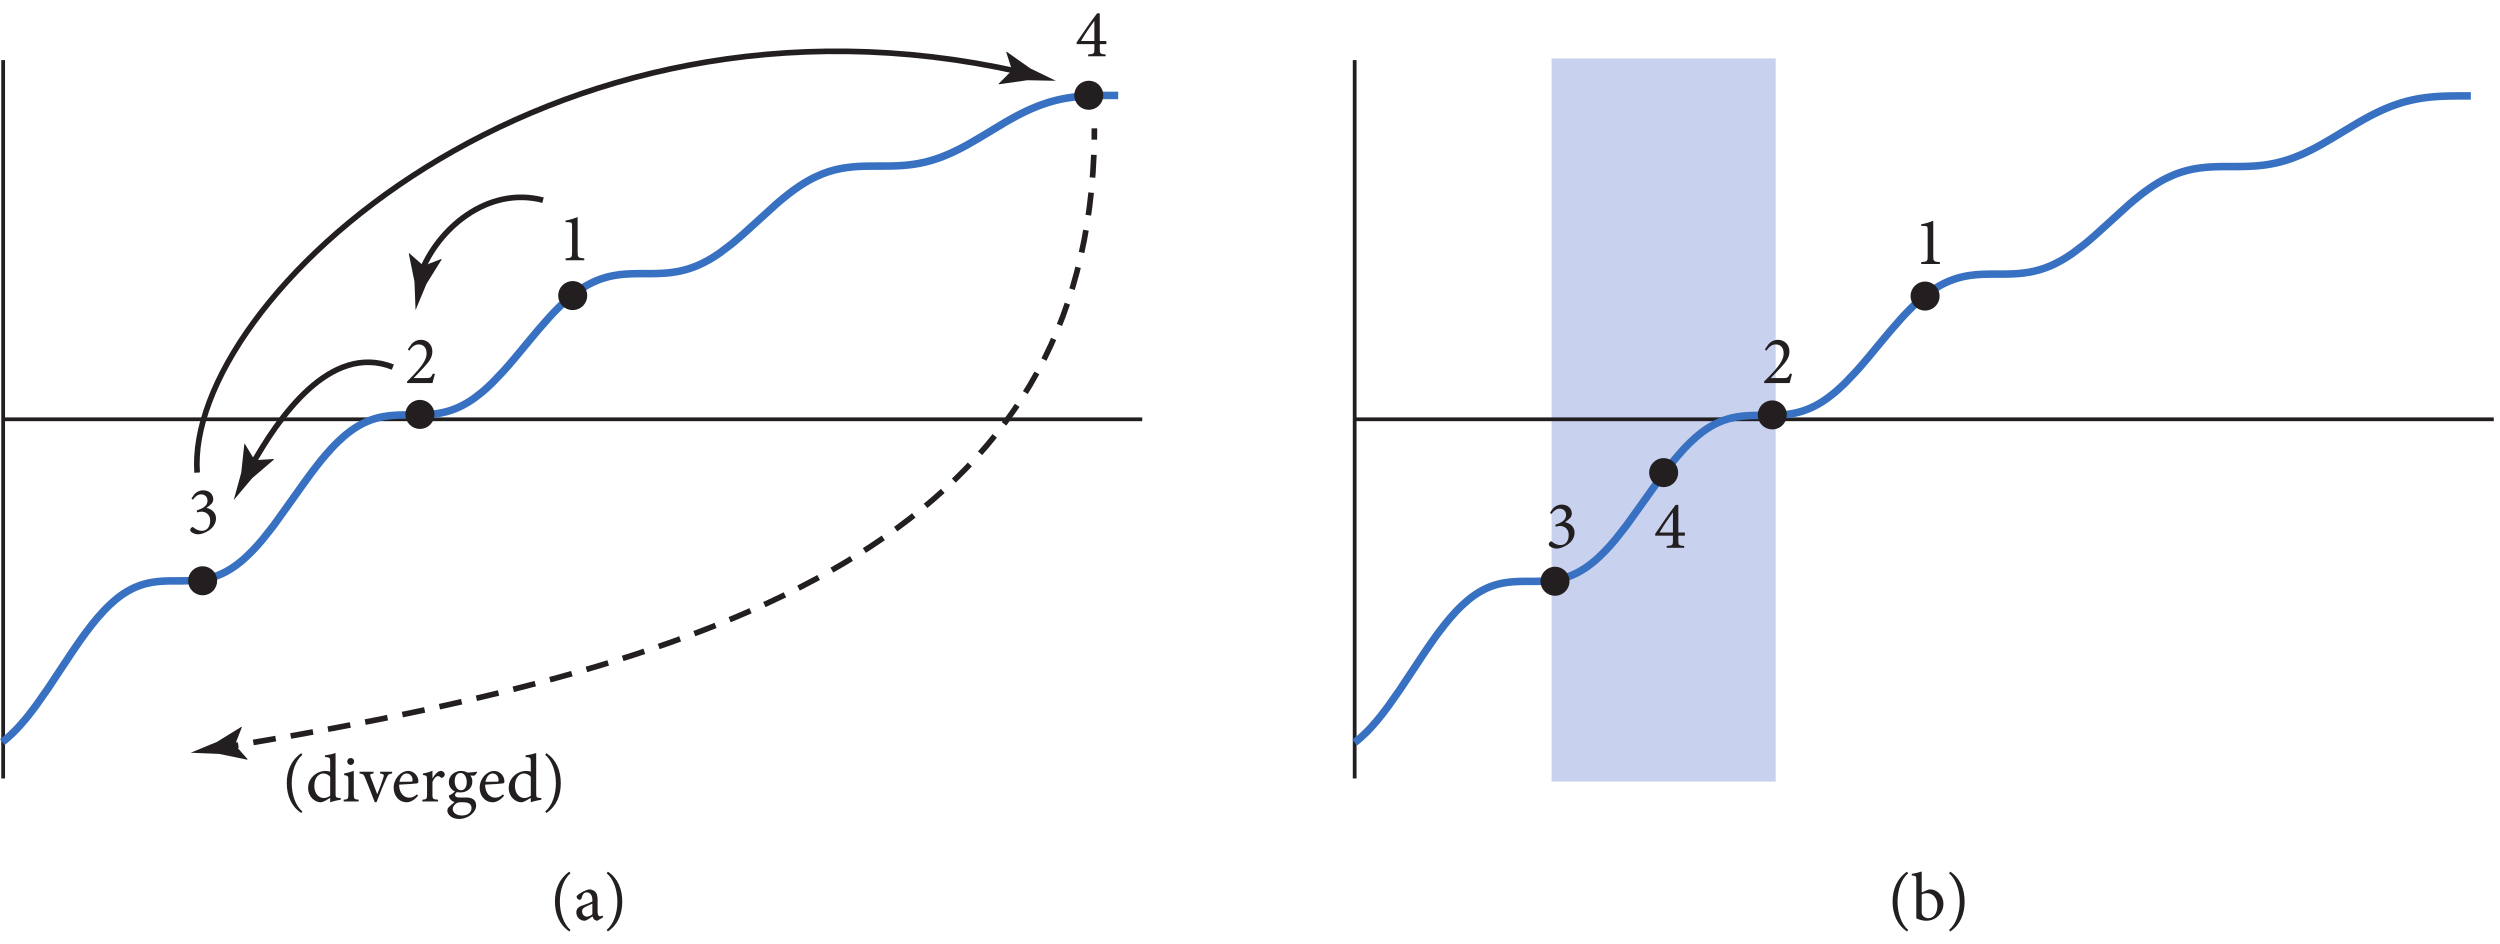 <?xml version="1.0" encoding="UTF-8" standalone="no"?>
<!-- Created with Inkscape (http://www.inkscape.org/) -->

<svg
   version="1.1"
   id="svg1"
   width="440.693"
   height="166.493"
   viewBox="0 0 440.693 166.493"
   sodipodi:docname="phabbf04.eps"
   xmlns:inkscape="http://www.inkscape.org/namespaces/inkscape"
   xmlns:sodipodi="http://sodipodi.sourceforge.net/DTD/sodipodi-0.dtd"
   xmlns="http://www.w3.org/2000/svg"
   xmlns:svg="http://www.w3.org/2000/svg">
  <defs
     id="defs1" />
  <sodipodi:namedview
     id="namedview1"
     pagecolor="#ffffff"
     bordercolor="#000000"
     borderopacity="0.25"
     inkscape:showpageshadow="2"
     inkscape:pageopacity="0.0"
     inkscape:pagecheckerboard="0"
     inkscape:deskcolor="#d1d1d1">
    <inkscape:page
       x="0"
       y="0"
       inkscape:label="1"
       id="page1"
       width="440.693"
       height="166.493"
       margin="0"
       bleed="0" />
  </sodipodi:namedview>
  <g
     id="g1"
     inkscape:groupmode="layer"
     inkscape:label="1">
    <g
       id="group-R5">
      <path
         id="path2"
         d="m 2056.48,1174.42 h 297 V 215.922 h -297 v 958.498"
         style="fill:#c8d1ee;fill-opacity:1;fill-rule:nonzero;stroke:none"
         transform="matrix(0.133,0,0,-0.133,0,166.493)" />
      <path
         id="path3"
         d="M 1795.48,696.105 H 3305.23"
         style="fill:none;stroke:#231f20;stroke-width:5;stroke-linecap:butt;stroke-linejoin:miter;stroke-miterlimit:3.25;stroke-dasharray:none;stroke-opacity:1"
         transform="matrix(0.133,0,0,-0.133,0,166.493)" />
      <path
         id="path4"
         d="M 1795.48,220.051 V 1172.17"
         style="fill:none;stroke:#231f20;stroke-width:5;stroke-linecap:butt;stroke-linejoin:miter;stroke-miterlimit:3.25;stroke-dasharray:none;stroke-opacity:1"
         transform="matrix(0.133,0,0,-0.133,0,166.493)" />
      <path
         id="path5"
         d="M 4.184,696.105 H 1513.93"
         style="fill:none;stroke:#231f20;stroke-width:5;stroke-linecap:butt;stroke-linejoin:miter;stroke-miterlimit:3.25;stroke-dasharray:none;stroke-opacity:1"
         transform="matrix(0.133,0,0,-0.133,0,166.493)" />
      <path
         id="path6"
         d="M 4.184,220.051 V 1172.17"
         style="fill:none;stroke:#231f20;stroke-width:5;stroke-linecap:butt;stroke-linejoin:miter;stroke-miterlimit:3.25;stroke-dasharray:none;stroke-opacity:1"
         transform="matrix(0.133,0,0,-0.133,0,166.493)" />
      <path
         id="path7"
         d="m 3.062,268.293 0.906,0.703 0.898,0.703 1.812,1.457 3.637,3.074 7.262,6.754 0.453,0.442 0.441,0.453 0.914,0.898 1.809,1.864 3.644,3.847 7.234,8.262 0.988,1.164 2.957,3.582 3.934,4.961 7.875,10.387 15.73,22.426 29.395,44.335 0.441,0.665 0.449,0.675 2.695,4.004 3.602,5.293 7.207,10.332 0.457,0.633 0.441,0.637 0.899,1.25 1.808,2.488 3.602,4.895 7.187,9.402 0.988,1.23 0.981,1.211 1.949,2.395 3.906,4.672 7.805,8.715 1.969,2.043 1.953,1.988 3.902,3.832 7.797,6.941 1.836,1.477 1.828,1.445 3.633,2.723 1.836,1.262 1.824,1.25 3.633,2.304 0.461,0.281 1.375,0.793 1.809,1.036 3.66,1.914 0.449,0.226 0.461,0.211 0.898,0.442 1.825,0.843 3.664,1.528 0.976,0.39 0.985,0.367 1.972,0.719 0.488,0.16 0.489,0.176 1.008,0.317 1.972,0.597 0.489,0.156 0.488,0.145 0.984,0.266 1.992,0.507 0.977,0.243 0.992,0.23 1.984,0.426 0.981,0.203 3.445,0.617 0.508,0.07 3.453,0.497 0.492,0.046 1,0.129 1.969,0.207 0.492,0.036 0.496,0.054 0.985,0.086 0.976,0.074 1.008,0.071 0.477,0.035 0.488,0.031 0.969,0.07 0.488,0.02 0.477,0.039 0.968,0.027 0.489,0.039 0.476,0.02 0.985,0.031 0.476,0.02 0.492,0.019 0.961,0.035 0.496,0.012 h 0.477 l 0.488,0.02 0.477,0.019 h 0.492 l 0.473,0.02 h 0.492 l 0.488,0.015 h 0.969 l 0.476,0.016 h 1.465 l 0.489,0.02 h 8.242 l 0.472,0.019 h 4.86 l 0.488,0.02 h 0.969 l 0.469,0.011 h 0.957 l 0.437,0.016 h 0.449 l 0.465,0.019 h 0.453 l 0.442,0.02 0.914,0.02 0.453,0.015 h 0.449 l 0.906,0.035 0.442,0.02 1.367,0.047 0.449,0.019 0.449,0.02 0.918,0.051 0.438,0.019 0.461,0.02 0.886,0.046 0.918,0.075 0.899,0.054 1.812,0.157 0.914,0.066 0.899,0.09 0.449,0.058 0.465,0.028 0.891,0.109 0.914,0.106 0.902,0.109 1.809,0.242 0.453,0.071 0.437,0.066 0.914,0.129 1.817,0.312 0.449,0.075 0.441,0.086 0.918,0.175 1.805,0.367 0.5,0.106 0.469,0.109 0.992,0.207 2.945,0.739 0.973,0.265 1.965,0.578 0.496,0.145 0.488,0.156 0.988,0.301 1.953,0.664 3.915,1.461 0.5,0.211 0.488,0.195 0.98,0.399 1.973,0.867 3.922,1.879 0.488,0.242 0.488,0.266 0.965,0.511 1.973,1.071 3.918,2.324 0.918,0.558 0.914,0.582 1.844,1.211 3.656,2.551 0.918,0.668 0.91,0.688 1.824,1.406 3.684,2.93 1.824,1.554 1.828,1.598 3.66,3.324 7.325,7.207 0.46,0.453 0.438,0.473 0.898,0.949 1.793,1.918 3.598,3.942 7.176,8.347 14.359,18.242 31.164,43.547 0.914,1.297 0.918,1.289 1.813,2.559 3.636,5.101 7.278,10.035 0.437,0.618 0.461,0.632 0.918,1.231 1.805,2.441 3.633,4.817 7.281,9.336 0.98,1.23 0.993,1.211 1.968,2.41 3.934,4.688 7.871,8.879 0.5,0.527 0.508,0.535 0.984,1.047 1.973,2.059 3.937,3.957 7.872,7.273 0.488,0.43 0.476,0.418 2.903,2.426 3.867,3.035 0.488,0.371 0.477,0.371 2.902,2.109 3.867,2.617 0.489,0.321 0.476,0.297 0.969,0.621 1.933,1.176 3.887,2.195 0.477,0.265 0.488,0.243 0.969,0.507 1.933,0.969 3.868,1.797 0.437,0.191 0.453,0.188 0.895,0.391 1.816,0.722 0.453,0.176 0.442,0.176 0.918,0.332 1.793,0.637 0.457,0.156 0.441,0.156 0.906,0.301 1.797,0.558 3.617,1.024 0.446,0.101 0.449,0.129 0.898,0.223 1.817,0.406 0.433,0.11 0.457,0.101 0.899,0.176 1.808,0.352 0.465,0.093 0.442,0.082 0.906,0.16 1.797,0.282 0.91,0.14 0.898,0.137 1.817,0.234 0.468,0.047 0.489,0.078 1.972,0.207 0.965,0.086 0.5,0.059 0.489,0.031 0.964,0.086 2.461,0.176 0.469,0.035 0.988,0.055 0.493,0.031 0.492,0.016 0.968,0.058 0.489,0.032 1.476,0.058 0.477,0.016 1.973,0.07 h 0.492 l 0.472,0.016 0.489,0.015 h 0.496 l 0.492,0.02 h 0.488 l 0.496,0.019 h 0.469 l 0.5,0.02 h 0.981 l 0.492,0.019 h 2.449 l 0.484,0.008 h 10.926 l 0.449,0.02 h 2.289 l 0.454,0.019 h 0.914 l 0.453,0.02 h 0.918 l 0.918,0.015 0.449,0.016 h 0.465 l 0.914,0.039 h 0.453 l 0.445,0.02 1.367,0.047 h 0.457 l 0.911,0.039 0.461,0.031 1.832,0.078 0.449,0.031 2.746,0.164 2.742,0.203 0.918,0.09 0.449,0.035 0.461,0.051 0.91,0.09 1.832,0.207 0.493,0.055 0.492,0.07 0.988,0.125 1.984,0.277 0.489,0.075 0.496,0.09 0.988,0.156 1.981,0.351 0.988,0.176 0.976,0.195 1.993,0.418 3.953,0.969 0.488,0.125 0.5,0.137 0.996,0.265 1.973,0.594 0.488,0.145 0.492,0.16 1,0.312 1.973,0.668 0.496,0.176 0.512,0.18 0.98,0.351 1.969,0.774 3.969,1.648 0.472,0.215 0.492,0.207 0.973,0.457 1.953,0.93 3.883,1.992 0.473,0.262 0.496,0.265 0.965,0.547 1.949,1.102 3.887,2.375 0.468,0.32 0.496,0.313 0.969,0.632 1.953,1.301 3.887,2.742 7.762,6.067 0.461,0.371 0.437,0.367 0.91,0.766 1.817,1.554 3.621,3.211 7.258,6.848 14.488,15.145 1.965,2.179 1.972,2.215 3.938,4.484 7.855,9.208 15.707,18.937 0.461,0.555 0.457,0.547 0.918,1.113 1.848,2.219 3.672,4.421 7.332,8.739 14.68,16.73 0.453,0.5 0.433,0.489 0.899,0.964 1.808,1.934 3.586,3.801 7.196,7.218 0.906,0.879 0.898,0.868 1.797,1.683 3.606,3.305 7.187,6.187 0.496,0.407 0.489,0.39 0.968,0.785 1.949,1.528 3.907,2.941 0.98,0.703 0.965,0.684 1.953,1.351 3.906,2.563 0.489,0.324 0.496,0.293 0.965,0.625 1.949,1.156 3.898,2.192 0.985,0.527 0.976,0.508 1.946,0.988 3.902,1.844 0.457,0.195 0.461,0.211 0.91,0.387 1.805,0.758 3.644,1.402 0.457,0.18 1.367,0.472 1.829,0.622 3.64,1.125 0.461,0.117 0.453,0.136 0.895,0.25 1.836,0.473 0.449,0.109 0.465,0.122 0.91,0.21 1.809,0.418 0.457,0.09 0.461,0.106 0.906,0.195 1.816,0.352 0.453,0.074 0.457,0.082 0.918,0.156 1.805,0.305 0.5,0.066 0.508,0.09 0.984,0.141 1.965,0.269 0.988,0.098 0.985,0.125 1.98,0.211 0.5,0.055 0.492,0.035 0.981,0.086 0.488,0.054 3.453,0.242 1.985,0.129 0.492,0.012 0.496,0.035 0.98,0.039 0.496,0.032 3.446,0.125 h 0.488 l 0.508,0.019 0.988,0.02 0.981,0.031 h 0.492 l 0.488,0.019 h 0.5 l 0.488,0.02 h 0.985 l 0.488,0.016 h 1.484 l 0.508,0.011 h 4.863 l 0.481,0.02 h 10.18 l 0.472,0.019 h 1.461 l 0.492,0.02 h 0.961 l 0.477,0.019 h 0.492 l 0.973,0.02 0.472,0.012 h 0.489 l 0.492,0.019 h 0.473 l 0.496,0.02 0.472,0.011 0.973,0.016 0.488,0.02 0.477,0.019 0.988,0.039 0.469,0.02 0.488,0.015 0.977,0.047 0.468,0.016 0.489,0.039 0.976,0.035 1.934,0.121 0.449,0.039 0.457,0.016 0.899,0.074 0.46,0.027 0.434,0.039 1.371,0.11 0.442,0.047 0.918,0.07 1.785,0.176 0.918,0.105 0.894,0.11 1.813,0.215 0.457,0.066 0.441,0.051 0.906,0.125 1.817,0.277 0.441,0.074 0.457,0.071 0.891,0.136 1.816,0.321 0.906,0.175 0.907,0.157 1.808,0.371 0.461,0.101 0.43,0.09 0.918,0.211 1.797,0.43 3.613,0.926 0.496,0.117 1.477,0.429 1.953,0.579 3.922,1.289 0.98,0.339 0.965,0.352 1.973,0.723 3.918,1.562 0.984,0.43 0.969,0.422 1.961,0.879 3.926,1.863 7.835,4.18 1.832,1.054 1.829,1.09 3.652,2.27 7.312,4.902 14.645,11.063 0.445,0.343 0.45,0.371 0.898,0.723 1.797,1.477 3.582,3.007 7.18,6.219 14.339,12.953 31.126,28.27 0.46,0.398 0.46,0.391 0.91,0.793 1.81,1.543 3.64,3.058 7.26,5.875 0.46,0.368 0.44,0.351 0.91,0.703 1.81,1.391 3.64,2.726 7.26,5.147 0.98,0.67 0.99,0.65 1.97,1.28 3.94,2.5 0.98,0.59 2.95,1.75 3.94,2.21 1.97,1.06 1.97,1 3.93,1.93 7.88,3.45 0.91,0.35 0.92,0.37 1.84,0.68 3.67,1.3 0.46,0.14 0.46,0.17 0.91,0.29 1.85,0.57 3.68,1.07 0.9,0.25 0.94,0.24 1.83,0.46 0.91,0.2 0.93,0.24 1.83,0.4 0.46,0.08 0.46,0.11 0.93,0.2 1.82,0.35 3.68,0.65 0.91,0.14 0.9,0.14 1.79,0.25 0.47,0.07 0.45,0.05 0.89,0.12 1.8,0.21 0.91,0.11 0.9,0.1 1.79,0.18 0.45,0.05 0.46,0.04 0.9,0.09 1.79,0.13 0.92,0.07 0.89,0.08 0.46,0.01 0.44,0.04 0.9,0.05 0.45,0.04 0.46,0.02 0.9,0.04 1.79,0.09 0.46,0.02 0.45,0.04 0.9,0.03 0.46,0.02 0.44,0.02 0.89,0.01 0.92,0.04 0.89,0.04 h 0.46 l 0.44,0.01 0.9,0.03 0.49,0.01 h 0.49 l 0.5,0.02 h 0.49 l 0.47,0.01 h 0.49 l 0.99,0.02 0.49,0.02 h 0.96 l 0.5,0.02 h 1.95 l 0.49,0.02 h 4.88 l 0.5,0.01 h 11.73 l 0.49,0.02 h 1.95 l 0.49,0.02 h 0.97 l 0.5,0.02 h 0.48 l 0.97,0.01 h 0.46 l 0.45,0.02 0.92,0.02 h 0.46 l 0.45,0.01 0.91,0.02 0.46,0.02 h 0.46 l 1.37,0.05 h 0.46 l 0.91,0.04 0.44,0.02 2.29,0.09 0.91,0.04 0.92,0.04 2.74,0.16 0.45,0.02 0.46,0.03 0.9,0.07 1.82,0.12 1.84,0.15 1.83,0.17 0.45,0.04 0.45,0.05 0.9,0.09 1.83,0.19 3.66,0.44 0.99,0.14 0.98,0.12 1.99,0.3 0.48,0.07 0.5,0.1 0.98,0.16 1.99,0.32 1.96,0.36 1.99,0.38 3.94,0.85 0.51,0.1 0.49,0.12 0.98,0.23 1.98,0.48 3.95,1.03 0.98,0.29 1.01,0.28 1.97,0.58 3.95,1.23 0.49,0.16 0.48,0.18 0.97,0.31 1.95,0.66 3.88,1.41 7.75,3.12 0.5,0.2 0.47,0.19 0.98,0.43 1.94,0.86 3.88,1.77 7.75,3.79 0.92,0.45 0.89,0.46 1.82,0.95 3.62,1.91 7.24,3.99 14.48,8.46 31.41,18.9 0.92,0.53 0.91,0.54 1.85,1.05 3.66,2.08 7.33,4.04 1.82,0.99 1.85,0.95 3.66,1.89 7.32,3.59 0.46,0.21 0.44,0.19 0.9,0.42 1.79,0.83 3.6,1.58 7.19,2.97 0.44,0.18 0.46,0.17 0.9,0.36 1.79,0.66 3.6,1.3 7.17,2.38 0.5,0.16 0.49,0.14 0.97,0.3 1.95,0.56 3.9,1.07 0.49,0.12 0.47,0.13 0.99,0.24 1.95,0.49 3.89,0.9 0.98,0.22 0.97,0.19 1.95,0.41 0.98,0.17 0.97,0.2 1.95,0.35 0.49,0.08 0.48,0.07 0.99,0.17 1.95,0.3 3.9,0.58 0.43,0.06 0.46,0.07 0.91,0.12 1.82,0.21 1.82,0.21 1.81,0.2 0.92,0.1 0.91,0.09 1.81,0.16 0.46,0.04 0.46,0.05 0.91,0.07 1.81,0.13 0.91,0.08 0.92,0.05 1.81,0.12 0.46,0.03 0.46,0.02 0.91,0.05 1.81,0.09 0.46,0.04 1.83,0.07 0.44,0.02 2.74,0.1 1.81,0.06 2.04,0.06 h 0.49 l 0.5,0.02 1.03,0.02 0.51,0.02 h 0.5 l 1.03,0.02 0.49,0.01 h 0.51 l 1.02,0.02 0.51,0.02 h 1.02 l 0.5,0.02 h 1.01 l 1.02,0.02 h 2.55 l 0.49,0.01 h 14.73 l 0.51,0.02 h 2.02"
         style="fill:none;stroke:#3871c1;stroke-width:10;stroke-linecap:butt;stroke-linejoin:miter;stroke-miterlimit:3.25;stroke-dasharray:none;stroke-opacity:1"
         transform="matrix(0.133,0,0,-0.133,0,166.493)" />
      <path
         id="path8"
         d="m 778.32,860.063 c 0,5.117 -2.035,10.003 -5.64,13.621 -3.621,3.605 -8.504,5.644 -13.621,5.644 -5.118,0 -10.004,-2.039 -13.625,-5.644 -3.602,-3.618 -5.645,-8.504 -5.645,-13.621 0,-5.118 2.043,-10 5.645,-13.625 3.621,-3.602 8.507,-5.645 13.625,-5.645 5.117,0 10,2.043 13.621,5.645 3.605,3.625 5.64,8.507 5.64,13.625"
         style="fill:#231f20;fill-opacity:1;fill-rule:evenodd;stroke:none"
         transform="matrix(0.133,0,0,-0.133,0,166.493)" />
      <path
         id="path9"
         d="m 575.82,702.563 c 0,5.117 -2.035,10.003 -5.64,13.621 -3.621,3.605 -8.504,5.644 -13.621,5.644 -5.118,0 -10.004,-2.039 -13.625,-5.644 -3.602,-3.618 -5.645,-8.504 -5.645,-13.621 0,-5.118 2.043,-10 5.645,-13.625 3.621,-3.602 8.507,-5.637 13.625,-5.637 5.117,0 10,2.035 13.621,5.637 3.605,3.625 5.64,8.507 5.64,13.625"
         style="fill:#231f20;fill-opacity:1;fill-rule:evenodd;stroke:none"
         transform="matrix(0.133,0,0,-0.133,0,166.493)" />
      <path
         id="path10"
         d="m 287.816,482.063 c 0,5.113 -2.035,10 -5.636,13.625 -3.621,3.601 -8.504,5.636 -13.621,5.636 -5.118,0 -10.008,-2.035 -13.621,-5.636 -3.606,-3.625 -5.645,-8.512 -5.645,-13.625 0,-5.118 2.039,-10.004 5.645,-13.622 3.613,-3.605 8.503,-5.644 13.621,-5.644 5.117,0 10,2.039 13.621,5.644 3.601,3.618 5.636,8.504 5.636,13.622"
         style="fill:#231f20;fill-opacity:1;fill-rule:evenodd;stroke:none"
         transform="matrix(0.133,0,0,-0.133,0,166.493)" />
      <path
         id="path11"
         d="m 1462.32,1125.56 c 0,5.12 -2.04,10.01 -5.65,13.62 -3.61,3.61 -8.5,5.65 -13.61,5.65 -5.12,0 -10.01,-2.04 -13.62,-5.65 -3.61,-3.61 -5.65,-8.5 -5.65,-13.62 0,-5.12 2.04,-10 5.65,-13.62 3.61,-3.61 8.5,-5.65 13.62,-5.65 5.11,0 10,2.04 13.61,5.65 3.61,3.62 5.65,8.5 5.65,13.62"
         style="fill:#231f20;fill-opacity:1;fill-rule:evenodd;stroke:none"
         transform="matrix(0.133,0,0,-0.133,0,166.493)" />
      <path
         id="path12"
         d="m 1795.48,267.648 0.91,0.704 0.9,0.711 1.82,1.453 3.64,3.078 7.25,6.75 0.46,0.441 0.43,0.457 0.92,0.891 1.82,1.863 3.63,3.848 7.25,8.261 0.97,1.165 2.95,3.582 3.95,4.964 7.87,10.387 15.74,22.434 29.39,44.324 0.44,0.676 0.44,0.664 2.7,4.012 3.6,5.285 7.21,10.336 0.46,0.629 0.44,0.636 0.89,1.25 1.81,2.5 3.61,4.883 7.19,9.402 0.98,1.239 0.99,1.203 1.95,2.398 3.9,4.672 7.81,8.719 1.96,2.035 1.96,1.992 3.89,3.828 7.81,6.942 1.83,1.476 1.83,1.45 3.63,2.718 1.84,1.266 1.82,1.254 3.64,2.297 0.45,0.281 1.38,0.797 1.81,1.031 3.66,1.914 0.45,0.234 0.46,0.215 0.9,0.43 1.83,0.848 3.65,1.535 0.98,0.387 1,0.363 1.96,0.722 0.49,0.157 0.5,0.176 0.99,0.312 1.98,0.598 0.48,0.16 0.49,0.14 1,0.266 1.98,0.508 0.99,0.242 0.97,0.234 2,0.426 0.97,0.203 3.45,0.618 0.52,0.074 3.44,0.488 0.49,0.055 1.01,0.121 1.97,0.215 0.49,0.027 0.49,0.059 0.98,0.089 0.98,0.075 1.01,0.062 0.47,0.039 0.49,0.028 0.97,0.078 0.5,0.019 0.48,0.031 0.95,0.036 0.5,0.031 0.47,0.019 0.99,0.039 0.47,0.02 0.49,0.016 0.97,0.035 0.49,0.015 h 0.48 l 0.49,0.012 0.47,0.02 h 0.49 l 0.48,0.019 h 0.5 l 0.49,0.02 h 0.96 l 0.47,0.019 h 1.47 l 0.49,0.02 h 8.24 l 0.48,0.015 h 4.85 l 0.49,0.016 h 0.96 l 0.48,0.02 h 0.95 l 0.44,0.011 h 0.46 l 0.45,0.016 h 0.47 l 0.43,0.019 0.91,0.02 0.46,0.02 h 0.44 l 0.92,0.039 0.43,0.015 1.37,0.047 0.45,0.016 0.46,0.019 0.9,0.055 0.44,0.016 0.46,0.023 0.9,0.051 0.91,0.07 0.9,0.055 1.81,0.152 0.91,0.078 0.9,0.082 0.45,0.055 0.46,0.039 0.91,0.098 0.91,0.105 0.89,0.11 1.81,0.25 0.46,0.062 0.44,0.07 0.92,0.125 1.8,0.321 0.46,0.07 0.43,0.086 0.92,0.176 1.82,0.371 0.48,0.097 0.47,0.114 0.99,0.211 2.96,0.742 0.97,0.254 1.96,0.586 0.5,0.136 0.49,0.157 0.98,0.3 1.95,0.664 3.93,1.465 0.49,0.207 0.49,0.196 0.98,0.406 1.98,0.863 3.91,1.883 0.49,0.238 0.49,0.266 0.97,0.512 1.97,1.07 3.92,2.32 0.91,0.567 0.92,0.574 1.85,1.223 3.65,2.539 0.92,0.671 0.9,0.692 1.84,1.398 3.67,2.942 1.83,1.543 1.82,1.601 3.67,3.321 7.33,7.211 0.45,0.453 0.44,0.48 0.9,0.945 1.79,1.914 3.6,3.938 7.18,8.348 14.35,18.254 31.17,43.535 0.91,1.297 0.92,1.289 1.81,2.57 3.64,5.098 7.27,10.035 0.45,0.613 0.45,0.629 0.92,1.234 1.81,2.446 3.64,4.816 7.27,9.328 0.99,1.235 0.99,1.207 1.96,2.418 3.94,4.683 7.88,8.883 0.48,0.523 0.51,0.532 0.99,1.054 1.96,2.055 3.95,3.957 7.87,7.281 0.49,0.418 0.48,0.422 2.9,2.426 3.86,3.035 0.5,0.367 0.48,0.371 2.89,2.118 3.87,2.621 0.49,0.312 0.47,0.301 0.97,0.617 1.93,1.172 3.89,2.199 0.48,0.266 0.49,0.242 0.96,0.516 1.94,0.964 3.87,1.79 0.44,0.195 0.45,0.187 0.9,0.387 1.82,0.731 0.45,0.171 0.44,0.176 0.91,0.332 1.79,0.633 0.46,0.16 0.44,0.16 0.91,0.297 1.81,0.563 3.61,1.019 0.44,0.106 0.46,0.125 0.89,0.226 1.81,0.407 0.44,0.105 0.45,0.102 0.9,0.175 1.82,0.352 0.45,0.09 0.44,0.086 0.91,0.156 1.8,0.285 0.91,0.141 0.9,0.136 1.81,0.235 0.47,0.055 0.49,0.066 1.97,0.207 0.98,0.094 0.49,0.05 0.49,0.036 0.97,0.089 2.46,0.172 0.47,0.036 0.98,0.054 0.5,0.035 0.49,0.012 0.96,0.063 0.49,0.031 1.48,0.055 0.47,0.015 1.98,0.07 h 0.49 l 0.48,0.016 0.48,0.02 h 0.5 l 0.49,0.019 h 0.49 l 0.5,0.016 h 0.47 l 0.49,0.019 h 0.99 l 0.49,0.016 h 2.45 l 0.48,0.016 h 10.92 l 0.46,0.011 h 2.28 l 0.47,0.02 h 0.9 l 0.46,0.023 h 0.91 l 0.92,0.016 0.46,0.019 h 0.46 l 0.9,0.036 h 0.46 l 0.44,0.019 1.37,0.043 h 0.47 l 0.9,0.039 0.46,0.039 1.82,0.07 0.46,0.04 2.75,0.156 2.75,0.211 0.91,0.086 0.46,0.035 0.45,0.055 0.91,0.085 1.83,0.211 0.5,0.051 0.49,0.067 0.98,0.128 1.99,0.282 0.48,0.07 0.5,0.086 0.99,0.156 1.98,0.356 0.99,0.175 0.97,0.196 2,0.414 3.95,0.969 0.49,0.125 0.5,0.14 1,0.262 1.97,0.594 0.48,0.148 0.5,0.16 1.01,0.317 1.97,0.664 0.48,0.176 0.52,0.175 0.97,0.352 1.98,0.777 3.97,1.653 0.47,0.207 0.5,0.207 0.96,0.464 1.96,0.93 3.87,1.985 0.48,0.265 0.5,0.266 0.97,0.543 1.94,1.105 3.89,2.375 0.47,0.317 0.5,0.316 0.96,0.633 1.95,1.305 3.89,2.738 7.77,6.062 0.45,0.371 0.44,0.372 0.91,0.765 1.82,1.555 3.62,3.219 7.26,6.836 14.48,15.152 1.97,2.18 1.96,2.207 3.95,4.484 7.85,9.207 15.72,18.937 0.45,0.559 0.46,0.543 0.92,1.113 1.85,2.219 3.67,4.43 7.32,8.734 14.69,16.738 0.46,0.489 0.43,0.492 0.9,0.969 1.8,1.929 3.6,3.797 7.18,7.227 0.92,0.879 0.89,0.859 1.8,1.688 3.6,3.304 7.19,6.188 0.5,0.406 0.49,0.387 0.96,0.789 1.96,1.535 3.9,2.934 0.98,0.703 0.97,0.683 1.95,1.352 3.89,2.562 0.5,0.325 0.5,0.296 0.97,0.618 1.94,1.16 3.91,2.199 0.97,0.527 0.98,0.5 1.95,0.992 3.91,1.848 0.45,0.192 0.45,0.207 0.92,0.39 1.81,0.754 3.64,1.406 0.45,0.176 1.37,0.477 1.83,0.617 3.64,1.121 0.46,0.121 0.46,0.141 0.89,0.246 1.83,0.469 0.45,0.113 0.47,0.121 0.91,0.215 1.82,0.422 0.44,0.082 0.46,0.113 0.92,0.187 1.81,0.356 0.46,0.07 0.45,0.09 0.91,0.156 1.82,0.297 0.49,0.074 0.51,0.086 0.98,0.137 1.97,0.266 0.98,0.105 0.99,0.117 1.99,0.215 0.49,0.055 0.49,0.035 0.99,0.086 0.49,0.055 3.45,0.25 1.98,0.121 0.49,0.015 0.49,0.039 0.99,0.036 0.49,0.027 3.45,0.129 h 0.49 l 0.52,0.015 0.97,0.016 0.99,0.031 h 0.49 l 0.49,0.02 h 0.49 l 0.5,0.023 h 0.98 l 0.5,0.016 h 1.47 l 0.51,0.019 h 4.87 l 0.47,0.02 h 10.18 l 0.47,0.016 h 1.47 l 0.49,0.015 h 0.96 l 0.47,0.016 h 0.5 l 0.97,0.019 0.47,0.012 h 0.49 l 0.49,0.02 h 0.48 l 0.49,0.019 0.48,0.02 0.96,0.019 0.49,0.02 0.48,0.015 0.99,0.032 0.47,0.019 0.48,0.02 0.98,0.051 0.47,0.019 0.49,0.031 0.98,0.035 1.93,0.129 0.46,0.036 0.45,0.011 0.9,0.071 0.45,0.035 0.44,0.039 1.37,0.105 0.44,0.055 0.92,0.066 1.79,0.176 0.91,0.098 0.9,0.113 1.81,0.211 0.46,0.066 0.44,0.059 0.91,0.117 1.81,0.285 0.44,0.075 0.46,0.066 0.9,0.137 1.81,0.324 0.91,0.176 0.9,0.156 1.81,0.367 0.46,0.106 0.43,0.086 0.91,0.214 1.8,0.422 3.61,0.934 0.5,0.121 1.48,0.418 1.95,0.582 3.93,1.285 0.97,0.352 0.98,0.351 1.96,0.723 3.92,1.562 0.99,0.418 0.96,0.422 1.97,0.883 3.92,1.859 7.84,4.18 1.83,1.063 1.82,1.086 3.66,2.269 7.31,4.902 14.65,11.063 0.44,0.351 0.46,0.368 0.9,0.718 1.78,1.477 3.59,3.008 7.18,6.222 14.33,12.954 31.13,28.265 0.47,0.406 0.45,0.383 0.92,0.793 1.81,1.543 3.63,3.063 7.27,5.875 0.45,0.363 0.44,0.352 0.91,0.703 1.82,1.39 3.63,2.727 7.27,5.157 0.97,0.66 1,0.65 1.96,1.28 3.94,2.5 0.98,0.59 2.95,1.74 3.94,2.22 1.97,1.06 1.97,0.99 3.94,1.94 7.87,3.45 0.92,0.35 0.91,0.37 1.84,0.68 3.68,1.3 0.45,0.14 0.46,0.16 0.92,0.31 1.85,0.55 3.67,1.07 0.92,0.25 0.92,0.25 1.83,0.46 0.92,0.21 0.94,0.23 1.82,0.4 0.45,0.09 0.46,0.1 0.94,0.2 1.82,0.35 3.68,0.64 0.9,0.15 0.9,0.14 1.8,0.25 0.46,0.07 0.46,0.05 0.89,0.12 1.79,0.22 0.91,0.09 0.9,0.12 1.8,0.17 0.45,0.05 0.45,0.04 0.9,0.09 1.8,0.13 0.92,0.08 0.89,0.07 0.46,0.01 0.43,0.03 0.9,0.06 0.45,0.04 0.46,0.02 0.91,0.04 1.79,0.1 0.46,0.01 0.44,0.04 0.9,0.03 0.46,0.01 0.44,0.02 0.9,0.02 0.91,0.04 0.9,0.04 h 0.46 l 0.44,0.01 0.89,0.02 0.49,0.02 h 0.5 l 0.49,0.01 h 0.49 l 0.48,0.02 h 0.48 l 0.99,0.02 0.49,0.02 h 0.97 l 0.49,0.02 h 1.96 l 0.48,0.01 h 4.89 l 0.5,0.02 h 11.72 l 0.49,0.02 h 1.95 l 0.49,0.02 h 0.98 l 0.49,0.02 h 0.49 l 0.96,0.01 h 0.46 l 0.45,0.02 0.92,0.02 h 0.47 l 0.45,0.02 0.92,0.01 0.44,0.02 h 0.46 l 1.37,0.05 h 0.46 l 0.92,0.04 0.44,0.02 2.28,0.09 0.91,0.05 0.92,0.03 2.74,0.16 0.46,0.02 0.45,0.03 0.9,0.07 1.83,0.12 1.83,0.14 1.83,0.18 0.46,0.04 0.45,0.05 0.89,0.09 1.84,0.19 3.65,0.44 0.99,0.14 0.98,0.12 1.99,0.3 0.49,0.08 0.49,0.09 0.98,0.15 1.99,0.33 1.97,0.36 1.99,0.39 3.93,0.84 0.51,0.1 0.5,0.12 0.99,0.23 1.96,0.48 3.96,1.04 0.98,0.28 1,0.28 1.97,0.58 3.95,1.22 0.49,0.17 0.48,0.17 0.98,0.32 1.94,0.66 3.88,1.42 7.76,3.11 0.49,0.21 0.47,0.19 0.98,0.42 1.94,0.86 3.88,1.78 7.76,3.78 0.91,0.45 0.9,0.46 1.81,0.95 3.61,1.91 7.26,3.99 14.47,8.46 31.42,18.89 0.91,0.53 0.92,0.55 1.85,1.05 3.65,2.08 7.33,4.04 1.83,0.99 1.84,0.94 3.66,1.9 7.33,3.59 0.45,0.21 0.45,0.19 0.89,0.42 1.8,0.83 3.6,1.58 7.19,2.98 0.43,0.17 0.46,0.17 0.91,0.36 1.78,0.66 3.61,1.3 7.17,2.38 0.49,0.16 0.49,0.14 0.97,0.3 1.95,0.56 3.91,1.07 0.49,0.12 0.47,0.13 0.98,0.24 1.96,0.5 3.88,0.9 0.99,0.2 0.96,0.2 1.96,0.4 0.97,0.18 0.97,0.19 1.95,0.35 0.49,0.09 0.49,0.07 0.98,0.18 1.95,0.29 3.9,0.58 0.44,0.06 0.46,0.07 0.9,0.12 1.82,0.21 1.84,0.21 1.79,0.2 0.92,0.1 0.92,0.09 1.82,0.16 0.44,0.03 0.46,0.06 0.92,0.07 1.81,0.14 0.91,0.07 0.91,0.04 1.81,0.13 0.46,0.02 0.46,0.04 0.92,0.05 1.8,0.09 0.46,0.03 1.83,0.07 0.44,0.02 2.74,0.11 1.81,0.04 2.05,0.08 h 0.49 l 0.51,0.02 1.01,0.01 0.51,0.02 h 0.52 l 1.01,0.02 0.49,0.01 h 0.52 l 1.01,0.02 0.51,0.02 h 1.03 l 0.49,0.02 h 1.01 l 1.03,0.02 h 2.54 l 0.49,0.01 h 14.73 l 0.52,0.02 h 2.01"
         style="fill:none;stroke:#3871c1;stroke-width:10;stroke-linecap:butt;stroke-linejoin:miter;stroke-miterlimit:3.25;stroke-dasharray:none;stroke-opacity:1"
         transform="matrix(0.133,0,0,-0.133,0,166.493)" />
      <path
         id="path13"
         d="m 2570.75,859.422 c 0,5.117 -2.04,10.004 -5.65,13.617 -3.62,3.609 -8.5,5.652 -13.62,5.652 -5.12,0 -10,-2.043 -13.61,-5.652 -3.62,-3.613 -5.66,-8.5 -5.66,-13.617 0,-5.121 2.04,-10.004 5.66,-13.621 3.61,-3.606 8.49,-5.641 13.61,-5.641 5.12,0 10,2.035 13.62,5.641 3.61,3.617 5.65,8.5 5.65,13.621"
         style="fill:#231f20;fill-opacity:1;fill-rule:evenodd;stroke:none"
         transform="matrix(0.133,0,0,-0.133,0,166.493)" />
      <path
         id="path14"
         d="M 3.456,-6.328125e-4 V -0.247 C 2.635,-0.305 2.577,-0.376 2.577,-1.032 v -4.688 c -0.492,0.199 -1.02,0.375 -1.594,0.469 v 0.211 l 0.434,0.012 c 0.387,0.023 0.422,0.07 0.422,0.539 v 3.457 c 0,0.656 -0.035,0.727 -0.855,0.785 V -6.328125e-4 Z M -175.812,-0.496 V -0.742 C -176.632,-0.8 -176.691,-0.871 -176.691,-1.527 v -4.688 c -0.492,0.199 -1.02,0.375 -1.594,0.469 v 0.211 l 0.434,0.012 c 0.387,0.023 0.422,0.07 0.422,0.539 V -1.527 c 0,0.656 -0.035,0.727 -0.855,0.785 V -0.496 Z m 0,0"
         style="fill:#231f20;fill-opacity:1;fill-rule:nonzero;stroke:none"
         aria-label="1&#10;1"
         transform="matrix(1.333,0,0,1.333,337.353,46.536)" />
      <path
         id="path15"
         d="m 2368.25,701.922 c 0,5.117 -2.04,10.004 -5.65,13.617 -3.62,3.609 -8.5,5.645 -13.62,5.645 -5.12,0 -10,-2.036 -13.61,-5.645 -3.62,-3.613 -5.66,-8.5 -5.66,-13.617 0,-5.121 2.04,-10.004 5.66,-13.621 3.61,-3.606 8.49,-5.641 13.61,-5.641 5.12,0 10,2.035 13.62,5.641 3.61,3.617 5.65,8.5 5.65,13.621"
         style="fill:#231f20;fill-opacity:1;fill-rule:evenodd;stroke:none"
         transform="matrix(0.133,0,0,-0.133,0,166.493)" />
      <path
         id="path16"
         d="M 3.703,-1.265 C 3.434,-0.691 3.316,-0.656 2.836,-0.656 h -1.688 L 2.426,-1.992 c 0.832,-0.891 1.195,-1.418 1.195,-2.203 0,-0.949 -0.727,-1.523 -1.512,-1.523 -0.527,0 -0.949,0.234 -1.219,0.539 l -0.516,0.727 0.199,0.176 c 0.234,-0.352 0.609,-0.832 1.23,-0.832 0.656,0 1.055,0.434 1.055,1.195 0,0.773 -0.562,1.512 -1.125,2.18 -0.445,0.516 -0.949,1.031 -1.453,1.523 V 6.78125e-4 H 3.645 C 3.75,-0.409 3.844,-0.796 3.961,-1.183 Z m -179.461,0 c -0.27,0.574 -0.387,0.609 -0.867,0.609 h -1.688 l 1.277,-1.336 c 0.832,-0.891 1.195,-1.418 1.195,-2.203 0,-0.949 -0.727,-1.523 -1.512,-1.523 -0.527,0 -0.949,0.234 -1.219,0.539 l -0.516,0.727 0.199,0.176 c 0.234,-0.352 0.609,-0.832 1.23,-0.832 0.656,0 1.055,0.434 1.055,1.195 0,0.773 -0.562,1.512 -1.125,2.18 -0.445,0.516 -0.949,1.031 -1.453,1.523 V 6.78125e-4 h 3.363 c 0.105,-0.41 0.199,-0.797 0.316,-1.184 z m 0,0"
         style="fill:#231f20;fill-opacity:1;fill-rule:nonzero;stroke:none"
         aria-label="22"
         transform="matrix(1.333,0,0,1.333,310.609,67.523)" />
      <path
         id="path17"
         d="m 2080.25,481.418 c 0,5.117 -2.04,10.008 -5.65,13.625 -3.61,3.602 -8.5,5.645 -13.62,5.645 -5.11,0 -10.01,-2.043 -13.62,-5.645 -3.61,-3.617 -5.65,-8.508 -5.65,-13.625 0,-5.117 2.04,-10 5.65,-13.617 3.61,-3.61 8.51,-5.645 13.62,-5.645 5.12,0 10.01,2.035 13.62,5.645 3.61,3.617 5.65,8.5 5.65,13.617"
         style="fill:#231f20;fill-opacity:1;fill-rule:evenodd;stroke:none"
         transform="matrix(0.133,0,0,-0.133,0,166.493)" />
      <path
         id="path18"
         d="m 0.76,-4.465 c 0.223,-0.328 0.586,-0.715 1.078,-0.715 0.48,0 0.855,0.293 0.855,0.855 0,0.656 -0.609,1.008 -1.43,1.277 l 0.059,0.258 c 0.141,-0.047 0.363,-0.105 0.574,-0.105 0.516,0 1.148,0.34 1.148,1.172 0,0.891 -0.457,1.359 -1.09,1.359 -0.516,0 -0.891,-0.246 -1.125,-0.457 -0.07,-0.059 -0.141,-0.047 -0.211,0 -0.082,0.059 -0.199,0.176 -0.211,0.293 -0.012,0.117 0.023,0.211 0.152,0.328 0.117,0.105 0.48,0.305 0.891,0.305 0.656,0 2.367,-0.668 2.367,-2.121 0,-0.656 -0.469,-1.219 -1.254,-1.371 v -0.012 c 0.258,-0.188 0.48,-0.34 0.609,-0.492 0.176,-0.164 0.281,-0.375 0.281,-0.633 0,-0.691 -0.527,-1.195 -1.348,-1.195 -0.469,0 -0.891,0.234 -1.137,0.504 l -0.398,0.574 z M -178.897,-6.354 c 0.223,-0.328 0.586,-0.715 1.078,-0.715 0.48,0 0.855,0.293 0.855,0.855 0,0.656 -0.609,1.008 -1.43,1.277 l 0.059,0.258 c 0.141,-0.047 0.363,-0.105 0.574,-0.105 0.516,0 1.148,0.34 1.148,1.172 0,0.891 -0.457,1.359 -1.09,1.359 -0.516,0 -0.891,-0.246 -1.125,-0.457 -0.07,-0.059 -0.141,-0.047 -0.211,0 -0.082,0.059 -0.199,0.176 -0.211,0.293 -0.012,0.117 0.023,0.211 0.152,0.328 0.117,0.105 0.48,0.305 0.891,0.305 0.656,0 2.367,-0.668 2.367,-2.121 0,-0.656 -0.469,-1.219 -1.254,-1.371 v -0.012 c 0.258,-0.188 0.48,-0.34 0.609,-0.492 0.176,-0.164 0.281,-0.375 0.281,-0.633 0,-0.691 -0.527,-1.195 -1.348,-1.195 -0.469,0 -0.891,0.234 -1.137,0.504 l -0.398,0.574 z m 0,0"
         style="fill:#231f20;fill-opacity:1;fill-rule:nonzero;stroke:none"
         aria-label="3&#10;3"
         transform="matrix(1.333,0,0,1.333,272.471,96.57)" />
      <path
         id="path19"
         d="m 2224.25,625.422 c 0,5.117 -2.04,10 -5.65,13.617 -3.61,3.609 -8.51,5.641 -13.62,5.641 -5.11,0 -10,-2.032 -13.62,-5.641 -3.61,-3.617 -5.64,-8.5 -5.64,-13.617 0,-5.117 2.03,-10.008 5.64,-13.621 3.62,-3.606 8.51,-5.645 13.62,-5.645 5.11,0 10.01,2.039 13.62,5.645 3.61,3.613 5.65,8.504 5.65,13.621"
         style="fill:#231f20;fill-opacity:1;fill-rule:evenodd;stroke:none"
         transform="matrix(0.133,0,0,-0.133,0,166.493)" />
      <path
         id="path20"
         d="m 4.101,-1.605 v -0.422 H 3.234 v -3.656 H 2.882 c -0.926,1.219 -1.852,2.555 -2.707,3.832 v 0.246 H 2.519 v 0.656 c 0,0.586 -0.035,0.645 -0.82,0.703 V 3.34375e-4 H 4.007 V -0.246 C 3.281,-0.304 3.234,-0.351 3.234,-0.949 V -1.605 Z M 2.519,-2.027 H 0.749 C 1.335,-3.023 1.921,-3.879 2.507,-4.675 h 0.012 z M -72.408,-66.606 v -0.422 h -0.867 v -3.656 h -0.352 c -0.926,1.219 -1.852,2.555 -2.707,3.832 v 0.246 h 2.344 v 0.656 c 0,0.586 -0.035,0.645 -0.82,0.703 v 0.246 h 2.309 v -0.246 c -0.727,-0.059 -0.773,-0.105 -0.773,-0.703 v -0.656 z m -1.582,-0.422 h -1.77 c 0.586,-0.996 1.172,-1.852 1.758,-2.648 h 0.012 z m 0,0"
         style="fill:#231f20;fill-opacity:1;fill-rule:nonzero;stroke:none"
         aria-label="4&#10;4"
         transform="matrix(1.333,0,0,1.333,291.54,96.57)" />
      <path
         id="path21"
         d="M 719.723,986.508 C 646.09,1005.79 579.387,948.016 557.602,889.262"
         style="fill:none;stroke:#231f20;stroke-width:7.5;stroke-linecap:butt;stroke-linejoin:miter;stroke-miterlimit:3.25;stroke-dasharray:none;stroke-opacity:1"
         transform="matrix(0.133,0,0,-0.133,0,166.493)" />
      <path
         id="path22"
         d="m 561.355,899.535 23.606,9.102 0.352,-0.813 -20.032,-32.207 c -4.836,-11.609 -9.672,-23.219 -14.511,-34.824 -0.477,12.562 -0.961,25.133 -1.446,37.695 l -7.527,37.18 0.5,0.656 19.058,-16.789"
         style="fill:#231f20;fill-opacity:1;fill-rule:nonzero;stroke:none"
         transform="matrix(0.133,0,0,-0.133,0,166.493)" />
      <path
         id="path23"
         d="M 520.68,765.285 C 437.715,797.875 369.008,698.824 332.266,632.512"
         style="fill:none;stroke:#231f20;stroke-width:7.5;stroke-linecap:butt;stroke-linejoin:miter;stroke-miterlimit:3.25;stroke-dasharray:none;stroke-opacity:1"
         transform="matrix(0.133,0,0,-0.133,0,166.493)" />
      <path
         id="path24"
         d="m 337.574,641.91 25.254,1.574 0.094,-0.879 -28.805,-24.683 c -8.105,-9.609 -16.219,-19.223 -24.328,-28.832 3.324,12.129 6.656,24.254 9.977,36.383 l 4.019,37.715 0.672,0.484 13.117,-21.762"
         style="fill:#231f20;fill-opacity:1;fill-rule:nonzero;stroke:none"
         transform="matrix(0.133,0,0,-0.133,0,166.493)" />
      <path
         id="path25"
         d="M 261.266,625.422 C 245.152,853.332 720.902,1298.45 1351.87,1156.47"
         style="fill:none;stroke:#231f20;stroke-width:7.5;stroke-linecap:butt;stroke-linejoin:miter;stroke-miterlimit:3.25;stroke-dasharray:none;stroke-opacity:1"
         transform="matrix(0.133,0,0,-0.133,0,166.493)" />
      <path
         id="path26"
         d="m 1341.33,1158.71 -7.72,24.09 0.83,0.31 30.99,-21.87 c 11.31,-5.49 22.62,-11 33.93,-16.5 -12.58,0.25 -25.15,0.5 -37.72,0.74 l -37.55,-5.35 -0.63,0.53 17.87,18.05"
         style="fill:#231f20;fill-opacity:1;fill-rule:nonzero;stroke:none"
         transform="matrix(0.133,0,0,-0.133,0,166.493)" />
      <path
         id="path27"
         d="m 1450.49,1081.71 c 0,-5.03 -0.04,-10.03 -0.12,-15"
         style="fill:none;stroke:#231f20;stroke-width:7.5;stroke-linecap:butt;stroke-linejoin:miter;stroke-miterlimit:3.25;stroke-dasharray:none;stroke-opacity:1"
         transform="matrix(0.133,0,0,-0.133,0,166.493)" />
      <path
         id="path28"
         d="M 1449.8,1046.61 C 1429.38,537.191 960.723,372.648 325.719,266.07"
         style="fill:none;stroke:#231f20;stroke-width:7.5;stroke-linecap:butt;stroke-linejoin:miter;stroke-miterlimit:3.25;stroke-dasharray:30.15, 20.1;stroke-dashoffset:0;stroke-opacity:1"
         transform="matrix(0.133,0,0,-0.133,0,166.493)" />
      <path
         id="path29"
         d="m 315.797,264.41 c -4.93,-0.816 -9.863,-1.633 -14.805,-2.449"
         style="fill:none;stroke:#231f20;stroke-width:7.5;stroke-linecap:butt;stroke-linejoin:miter;stroke-miterlimit:3.25;stroke-dasharray:none;stroke-opacity:1"
         transform="matrix(0.133,0,0,-0.133,0,166.493)" />
      <path
         id="path30"
         d="m 311.469,264.563 16.715,-19.004 -0.641,-0.61 -37.152,7.653 c -12.563,0.519 -25.125,1.043 -37.692,1.566 11.621,4.801 23.246,9.594 34.867,14.398 l 32.278,19.926 0.793,-0.238 -9.168,-23.691"
         style="fill:#231f20;fill-opacity:1;fill-rule:nonzero;stroke:none"
         transform="matrix(0.133,0,0,-0.133,0,166.493)" />
      <path
         id="path31"
         d="m 2.696,1.325 c -0.891,-0.762 -1.406,-2.203 -1.406,-3.75 0,-1.547 0.516,-3 1.406,-3.75 L 2.544,-6.386 c -1.324,0.902 -1.91,2.332 -1.91,3.949 0,1.629 0.586,3.082 1.91,3.961 z M 7.768,-0.456 7.475,-0.48 c -0.328,-0.047 -0.387,-0.082 -0.387,-0.551 v -5.379 c -0.34,0.117 -0.938,0.258 -1.406,0.316 v 0.211 c 0.645,0.047 0.691,0.082 0.691,0.668 v 1.277 c -0.211,-0.082 -0.469,-0.105 -0.598,-0.105 -1.219,0 -2.32,0.984 -2.32,2.238 0,1.254 0.949,1.91 1.664,1.91 0.105,0 0.352,-0.047 0.703,-0.258 l 0.551,-0.328 v 0.586 c 0.527,-0.188 1.195,-0.305 1.395,-0.34 z m -1.395,-0.305 c -0.211,0.164 -0.539,0.305 -0.867,0.305 -0.574,0 -1.23,-0.527 -1.23,-1.594 0,-1.301 0.762,-1.652 1.172,-1.652 0.34,0 0.715,0.141 0.926,0.457 z M 9.086,-4.827 c 0.258,0 0.457,-0.211 0.457,-0.457 0,-0.27 -0.199,-0.469 -0.457,-0.469 -0.234,0 -0.457,0.199 -0.457,0.469 0,0.246 0.223,0.457 0.457,0.457 z M 10.141,8.671875e-4 V -0.234 C 9.555,-0.292 9.496,-0.339 9.496,-0.948 V -4.054 c -0.398,0.152 -0.82,0.27 -1.277,0.352 v 0.211 c 0.539,0.094 0.562,0.129 0.562,0.68 v 1.863 c 0,0.609 -0.059,0.656 -0.621,0.715 V 8.671875e-4 Z M 14.567,-3.937 h -1.594 v 0.234 c 0.504,0.059 0.562,0.152 0.422,0.586 -0.188,0.586 -0.48,1.406 -0.797,2.156 -0.258,-0.645 -0.621,-1.594 -0.855,-2.227 -0.141,-0.387 -0.129,-0.457 0.363,-0.516 v -0.234 H 10.255 v 0.234 c 0.492,0.07 0.562,0.129 0.773,0.656 0.422,1.043 0.832,2.062 1.242,3.141 h 0.234 c 0.504,-1.336 0.973,-2.437 1.277,-3.117 0.234,-0.539 0.316,-0.621 0.785,-0.68 z m 3.287,2.988 c -0.328,0.305 -0.668,0.445 -1.02,0.445 -0.633,0 -1.336,-0.504 -1.348,-1.723 1.066,-0.047 2.191,-0.129 2.355,-0.164 0.152,-0.035 0.199,-0.105 0.199,-0.281 0,-0.703 -0.598,-1.371 -1.348,-1.371 -0.469,0 -0.949,0.246 -1.324,0.656 -0.363,0.41 -0.598,0.961 -0.598,1.582 0,1.008 0.656,1.91 1.758,1.91 0.281,0 0.902,-0.164 1.465,-0.867 z M 16.483,-3.702 c 0.492,0 0.797,0.422 0.785,0.891 0,0.129 -0.047,0.188 -0.211,0.188 -0.527,0.012 -1.02,0.023 -1.523,0.023 0.129,-0.727 0.527,-1.102 0.949,-1.102 z m 3.416,0.621 v -0.984 c -0.434,0.188 -0.832,0.293 -1.266,0.363 v 0.199 c 0.504,0.07 0.551,0.105 0.551,0.703 v 1.863 c 0,0.598 -0.059,0.645 -0.621,0.703 V 8.671875e-4 h 2.074 V -0.234 c -0.691,-0.059 -0.738,-0.105 -0.738,-0.703 V -2.577 c 0.199,-0.504 0.48,-0.773 0.715,-0.773 0.152,0 0.258,0.047 0.387,0.188 0.047,0.047 0.129,0.059 0.234,0.012 0.176,-0.082 0.293,-0.258 0.293,-0.434 0,-0.223 -0.211,-0.457 -0.527,-0.457 -0.422,0 -0.809,0.504 -1.078,0.961 z m 5.871,-0.855 c -0.328,0.047 -0.785,0.105 -1.23,0.117 -0.258,-0.141 -0.551,-0.223 -0.855,-0.223 -0.691,0 -1.617,0.469 -1.617,1.5 0,0.609 0.387,1.031 0.797,1.207 -0.152,0.176 -0.434,0.41 -0.797,0.539 -0.012,0.094 0.023,0.246 0.105,0.387 0.117,0.188 0.34,0.387 0.656,0.492 -0.211,0.164 -0.562,0.445 -0.738,0.633 -0.141,0.129 -0.223,0.305 -0.223,0.504 0.012,0.504 0.562,1.09 1.559,1.09 1.195,0 2.25,-0.867 2.25,-1.781 0,-0.879 -0.738,-1.055 -1.289,-1.055 -0.305,0 -0.621,0 -0.949,0 -0.41,0 -0.562,-0.164 -0.562,-0.34 0,-0.129 0.141,-0.293 0.27,-0.375 0.141,0.023 0.305,0.047 0.457,0.047 0.762,0 1.57,-0.469 1.57,-1.441 0,-0.328 -0.094,-0.598 -0.27,-0.797 l 0.516,0.023 c 0.141,-0.082 0.328,-0.316 0.398,-0.457 z m -2.18,0.164 c 0.516,0 0.844,0.504 0.844,1.219 0,0.715 -0.352,1.066 -0.75,1.066 -0.504,0 -0.844,-0.504 -0.844,-1.207 0,-0.703 0.352,-1.078 0.75,-1.078 z m 0.199,3.867 c 0.375,0 0.633,0.035 0.867,0.117 0.258,0.117 0.41,0.34 0.41,0.645 0,0.562 -0.445,0.996 -1.301,0.996 -0.668,0 -1.184,-0.363 -1.184,-0.855 0,-0.258 0.176,-0.516 0.41,-0.703 0.164,-0.141 0.363,-0.199 0.797,-0.199 z m 5.44,-1.043 c -0.328,0.305 -0.668,0.445 -1.02,0.445 -0.633,0 -1.336,-0.504 -1.348,-1.723 1.066,-0.047 2.191,-0.129 2.355,-0.164 0.152,-0.035 0.199,-0.105 0.199,-0.281 0,-0.703 -0.598,-1.371 -1.348,-1.371 -0.469,0 -0.949,0.246 -1.324,0.656 -0.363,0.41 -0.598,0.961 -0.598,1.582 0,1.008 0.656,1.91 1.758,1.91 0.281,0 0.902,-0.164 1.465,-0.867 z M 27.859,-3.702 c 0.492,0 0.797,0.422 0.785,0.891 0,0.129 -0.047,0.188 -0.211,0.188 -0.527,0.012 -1.02,0.023 -1.523,0.023 0.129,-0.727 0.527,-1.102 0.949,-1.102 z m 6.439,3.246 -0.293,-0.023 c -0.328,-0.047 -0.387,-0.082 -0.387,-0.551 v -5.379 c -0.34,0.117 -0.938,0.258 -1.406,0.316 v 0.211 c 0.645,0.047 0.691,0.082 0.691,0.668 v 1.277 c -0.211,-0.082 -0.469,-0.105 -0.598,-0.105 -1.219,0 -2.32,0.984 -2.32,2.238 0,1.254 0.949,1.91 1.664,1.91 0.105,0 0.352,-0.047 0.703,-0.258 l 0.551,-0.328 v 0.586 c 0.527,-0.188 1.195,-0.305 1.395,-0.34 z m -1.395,-0.305 c -0.211,0.164 -0.539,0.305 -0.867,0.305 -0.574,0 -1.23,-0.527 -1.23,-1.594 0,-1.301 0.762,-1.652 1.172,-1.652 0.34,0 0.715,0.141 0.926,0.457 z m 1.904,-5.414 c 0.891,0.738 1.418,2.203 1.418,3.75 0,1.547 -0.504,2.988 -1.418,3.75 l 0.164,0.199 c 1.348,-0.914 1.898,-2.332 1.898,-3.949 0,-1.629 -0.551,-3.059 -1.898,-3.961 z m 3.349,23.165 c -0.891,-0.762 -1.406,-2.203 -1.406,-3.75 0,-1.547 0.516,-3 1.406,-3.75 L 38.005,9.279 c -1.324,0.902 -1.91,2.332 -1.91,3.949 0,1.629 0.586,3.082 1.91,3.961 z m 4.321,-1.676 -0.094,-0.234 c -0.094,0.059 -0.223,0.105 -0.328,0.105 -0.152,0 -0.316,-0.141 -0.316,-0.551 v -1.664 c 0,-0.469 -0.082,-0.844 -0.398,-1.102 -0.199,-0.164 -0.469,-0.246 -0.738,-0.246 -0.516,0.105 -1.102,0.457 -1.348,0.633 -0.176,0.129 -0.293,0.223 -0.293,0.363 0,0.199 0.234,0.387 0.398,0.387 0.129,0 0.223,-0.07 0.258,-0.211 0.07,-0.281 0.152,-0.48 0.27,-0.598 0.094,-0.105 0.223,-0.176 0.41,-0.176 0.445,0 0.75,0.363 0.75,1.02 v 0.164 c -0.199,0.152 -0.855,0.398 -1.395,0.574 -0.492,0.176 -0.727,0.457 -0.727,0.902 0,0.562 0.445,1.09 1.078,1.09 0.27,0 0.703,-0.328 1.066,-0.574 0.047,0.152 0.094,0.281 0.211,0.41 0.105,0.082 0.293,0.164 0.422,0.164 z m -1.43,-0.41 c -0.164,0.164 -0.48,0.316 -0.715,0.328 -0.281,0 -0.645,-0.223 -0.645,-0.691 0,-0.328 0.199,-0.492 0.551,-0.656 0.188,-0.094 0.621,-0.281 0.809,-0.375 z m 1.89,-5.414 c 0.891,0.738 1.418,2.203 1.418,3.75 0,1.547 -0.504,2.988 -1.418,3.75 l 0.164,0.199 c 1.348,-0.914 1.898,-2.332 1.898,-3.949 0,-1.629 -0.551,-3.059 -1.898,-3.961 z m 172.113,7.5 c -0.891,-0.762 -1.406,-2.203 -1.406,-3.75 0,-1.547 0.516,-3 1.406,-3.75 l -0.152,-0.211 c -1.324,0.902 -1.91,2.332 -1.91,3.949 0,1.629 0.586,3.082 1.91,3.961 z m 1.79,-4.957 V 9.256 c -0.34,0.117 -0.891,0.258 -1.312,0.316 v 0.211 c 0.586,0.047 0.598,0.105 0.598,0.668 v 5.004 c 0.492,0.234 0.949,0.316 1.324,0.316 1.207,0 2.262,-0.938 2.262,-2.262 0,-1.055 -0.809,-1.887 -1.781,-1.887 -0.094,0 -0.223,0.023 -0.363,0.094 z m 0,0.27 c 0.164,-0.105 0.445,-0.176 0.703,-0.176 0.738,0 1.371,0.598 1.371,1.617 0,1.055 -0.48,1.688 -1.219,1.688 -0.48,-0.012 -0.75,-0.328 -0.809,-0.504 -0.035,-0.082 -0.047,-0.176 -0.047,-0.305 z m 3.612,-2.812 c 0.891,0.738 1.418,2.203 1.418,3.75 0,1.547 -0.504,2.988 -1.418,3.75 l 0.164,0.199 c 1.348,-0.914 1.898,-2.332 1.898,-3.949 0,-1.629 -0.551,-3.059 -1.898,-3.961 z m 0,0"
         style="fill:#231f20;fill-opacity:1;fill-rule:nonzero;stroke:none"
         aria-label="(diverged)&#10;(a)(b)"
         transform="matrix(1.333,0,0,1.333,49.706,141.284)" />
    </g>
  </g>
</svg>
